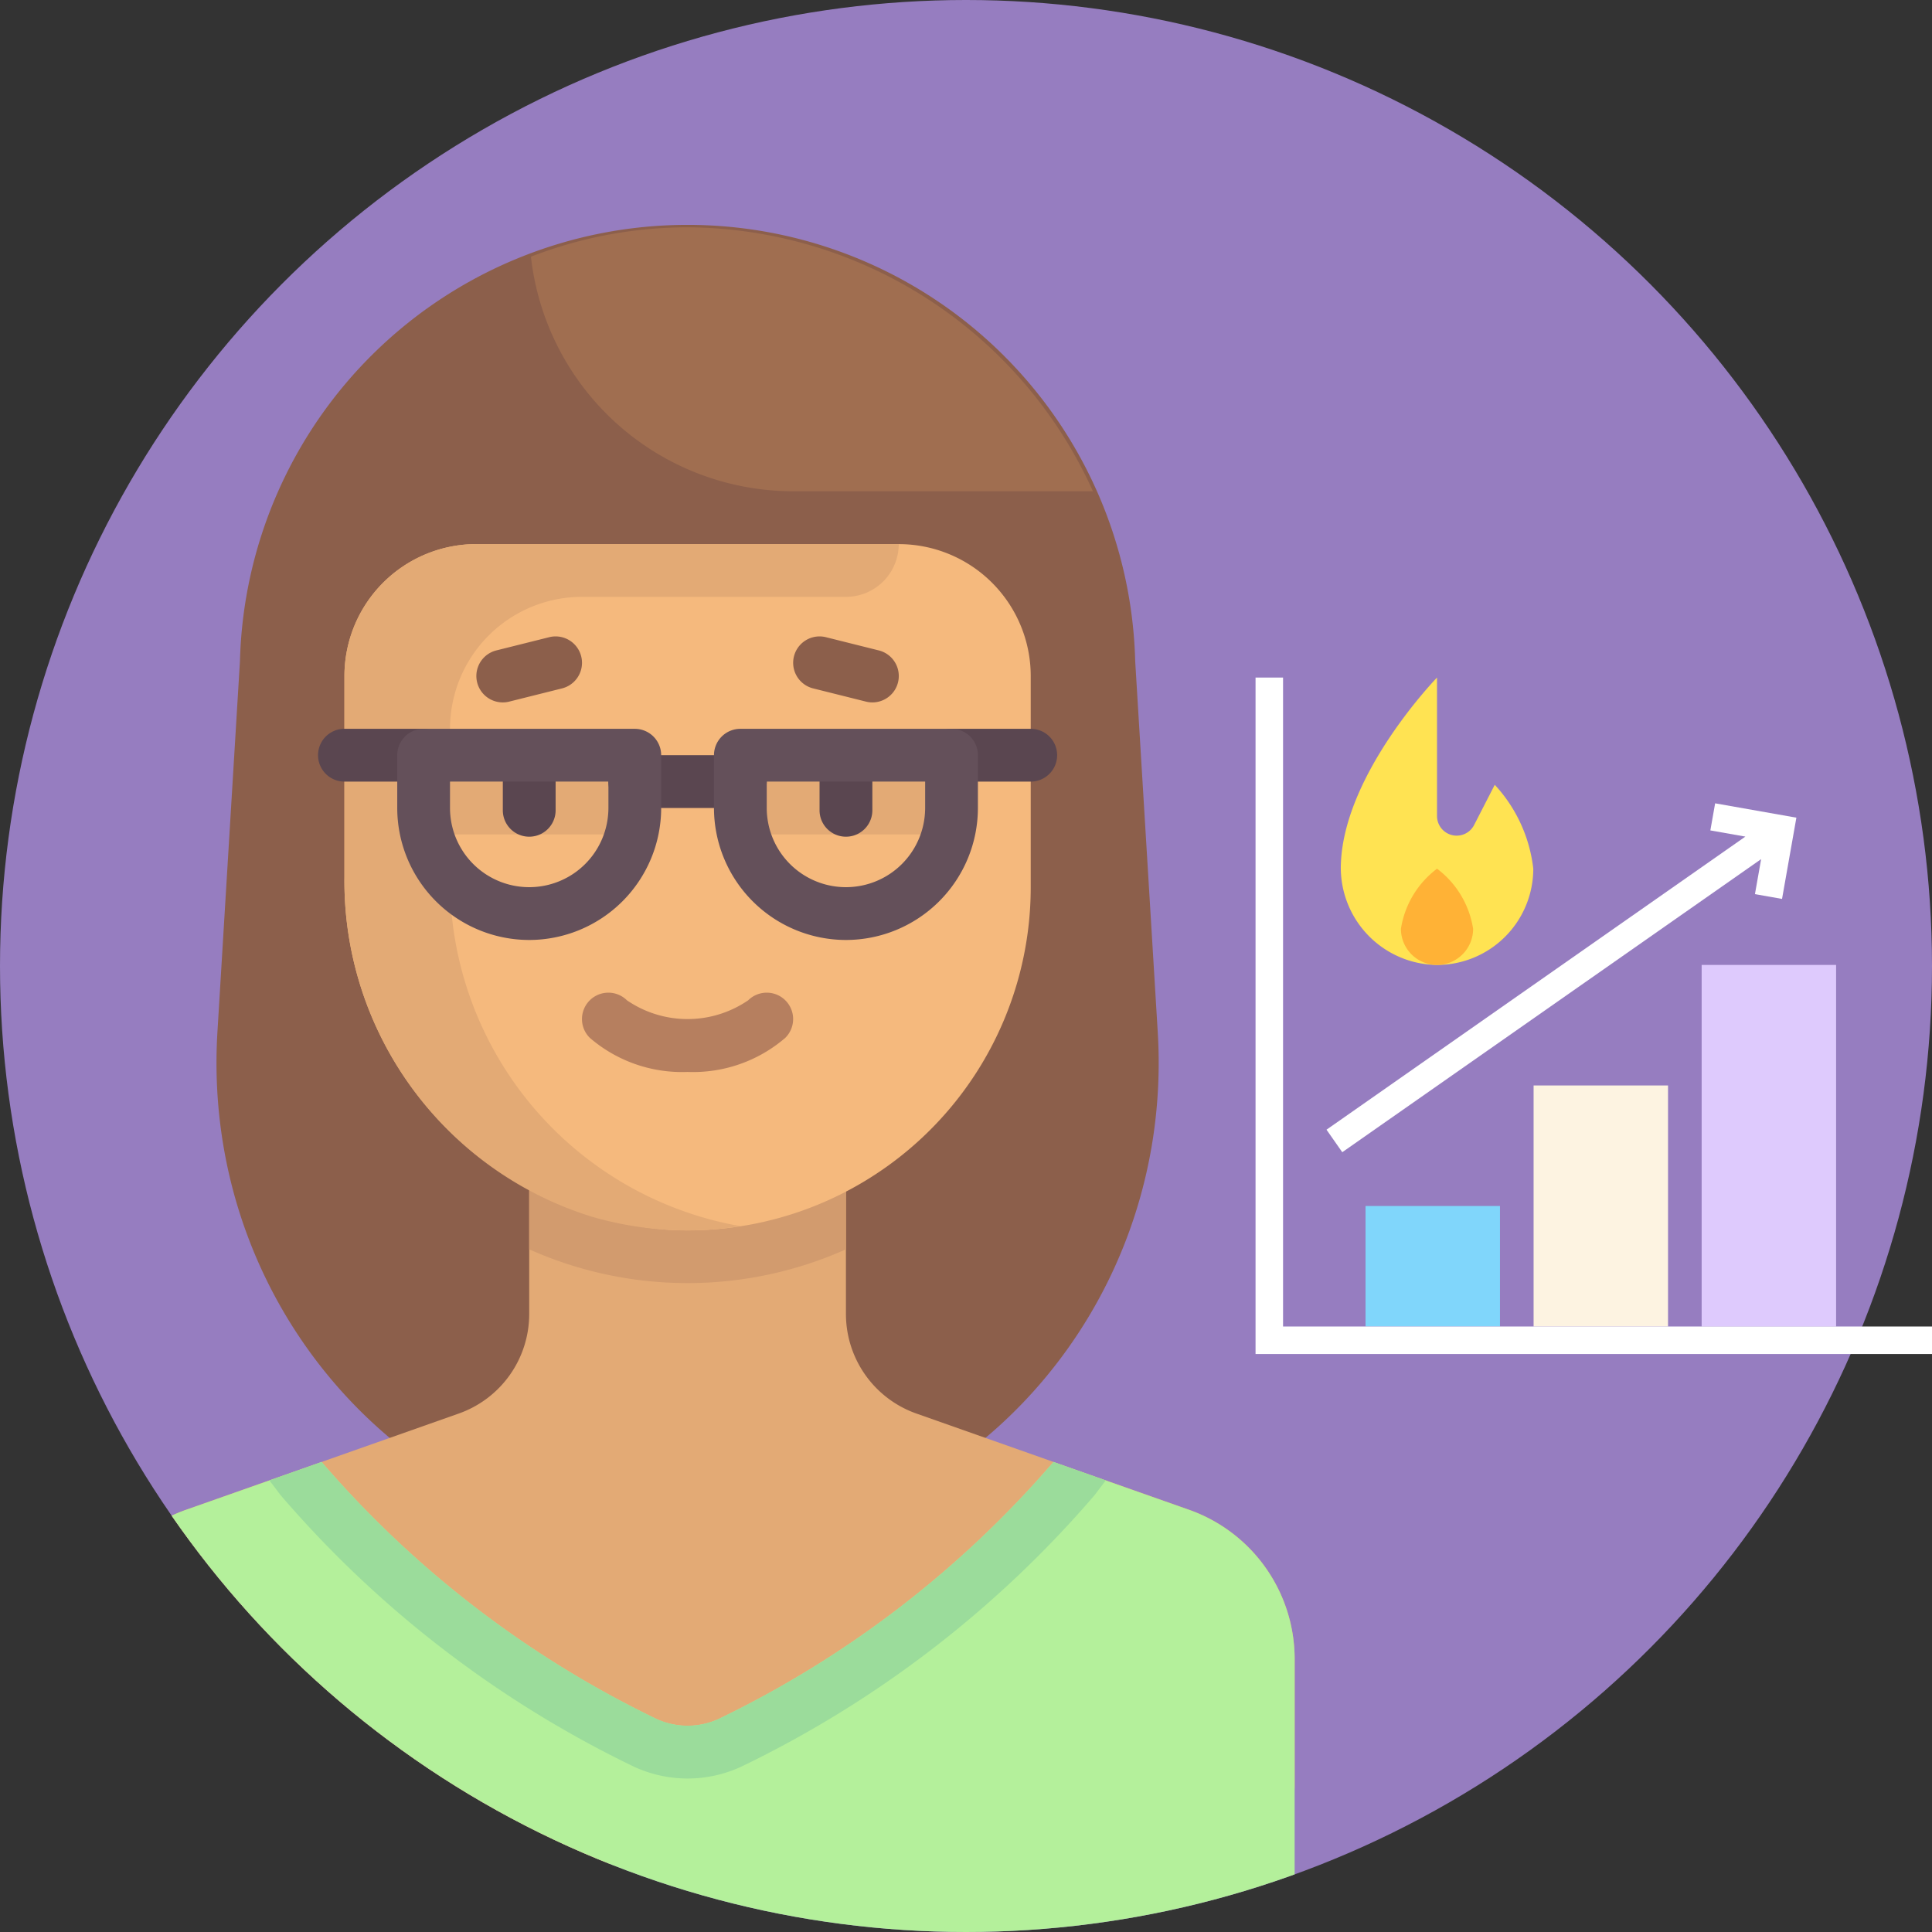 <svg xmlns="http://www.w3.org/2000/svg" xmlns:xlink="http://www.w3.org/1999/xlink" width="85" height="85" viewBox="0 0 85 85">
  <rect x="0" y="0" width="85" height="85" fill="#333333" stroke="none"/>
  <defs>
    <clipPath id="clip-path">
      <circle id="Elipse_6339" data-name="Elipse 6339" cx="42.5" cy="42.5" r="42.5" transform="translate(-8881.459 -8760.25)" fill="#967dc0"/>
    </clipPath>
  </defs>
  <g id="Grupo_184180" data-name="Grupo 184180" transform="translate(8881.459 8760.25)">
    <circle id="Elipse_6333" data-name="Elipse 6333" cx="42.5" cy="42.5" r="42.5" transform="translate(-8881.459 -8760.25)" fill="#967dc0"/>
    <g id="Enmascarar_grupo_102" data-name="Enmascarar grupo 102" clip-path="url(#clip-path)">
      <g id="mujer_1_" data-name="mujer(1)" transform="translate(-8943.982 -8750.25)">
        <path id="Trazado_236487" data-name="Trazado 236487" d="M149.035,19.087a19.7,19.7,0,0,0-39.387,0l-.991,16.32c-.746,12.278,8.73,22.658,20.685,22.658h0c11.955,0,21.431-10.38,20.685-22.658Z" transform="translate(-36.568)" fill="#8c5f4b"/>
        <path id="Trazado_236488" data-name="Trazado 236488" d="M114.835,311.907l-11.994-4.233a4.645,4.645,0,0,1-3.1-4.38v-6H85.806v6a4.645,4.645,0,0,1-3.1,4.38l-11.994,4.233a6.968,6.968,0,0,0-4.649,6.57V324a3.484,3.484,0,0,0,3.484,3.484H116A3.484,3.484,0,0,0,119.483,324v-5.522A6.968,6.968,0,0,0,114.835,311.907Z" transform="translate(0 -255.484)" fill="#e3aa75"/>
        <path id="Trazado_236489" data-name="Trazado 236489" d="M206.451,300.449a17.079,17.079,0,0,0,13.935,0V297.29H206.451v3.159Z" transform="translate(-120.645 -255.484)" fill="#d29b6e"/>
        <path id="Trazado_236490" data-name="Trazado 236490" d="M173.032,99.1H154.451a5.806,5.806,0,0,0-5.806,5.806v8.864a15.378,15.378,0,0,0,14.367,15.506,15.1,15.1,0,0,0,15.827-15.08V104.9A5.806,5.806,0,0,0,173.032,99.1Z" transform="translate(-70.968 -85.161)" fill="#f5b97d"/>
        <g id="Grupo_183958" data-name="Grupo 183958" transform="translate(77.677 13.936)">
          <rect id="Rectángulo_64543" data-name="Rectángulo 64543" width="6.968" height="2.323" transform="translate(4.646 10.452)" fill="#e3aa75"/>
          <rect id="Rectángulo_64544" data-name="Rectángulo 64544" width="6.968" height="2.323" transform="translate(18.58 10.452)" fill="#e3aa75"/>
          <path id="Trazado_236491" data-name="Trazado 236491" d="M153.29,113.767v-6.541a5.806,5.806,0,0,1,5.806-5.806h11.613a2.323,2.323,0,0,0,2.323-2.323H154.451a5.806,5.806,0,0,0-5.806,5.806v8.831a15.469,15.469,0,0,0,10.873,14.953,14.986,14.986,0,0,0,6.549.42A15.452,15.452,0,0,1,153.29,113.767Z" transform="translate(-148.645 -99.097)" fill="#e3aa75"/>
        </g>
        <g id="Grupo_183959" data-name="Grupo 183959" transform="translate(84.645 23.226)">
          <path id="Trazado_236492" data-name="Trazado 236492" d="M198.194,165.161v2.424a1.161,1.161,0,1,0,2.323,0v-2.424Z" transform="translate(-198.194 -165.161)" fill="#5a4650"/>
          <path id="Trazado_236493" data-name="Trazado 236493" d="M297.29,165.161v2.424a1.161,1.161,0,1,0,2.323,0v-2.424Z" transform="translate(-283.355 -165.161)" fill="#5a4650"/>
        </g>
        <path id="Trazado_236494" data-name="Trazado 236494" d="M227.612,242.965a6.215,6.215,0,0,1-4.3-1.5,1.161,1.161,0,0,1,1.631-1.653,4.72,4.72,0,0,0,5.337,0,1.161,1.161,0,0,1,1.631,1.653A6.214,6.214,0,0,1,227.612,242.965Z" transform="translate(-134.839 -205.804)" fill="#b67f5f"/>
        <g id="Grupo_183960" data-name="Grupo 183960" transform="translate(76.516 22.064)">
          <path id="Trazado_236495" data-name="Trazado 236495" d="M145.032,159.226h-3.484a1.161,1.161,0,1,1,0-2.323h3.484a1.161,1.161,0,0,1,0,2.323Z" transform="translate(-140.387 -156.903)" fill="#5a4650"/>
          <path id="Trazado_236496" data-name="Trazado 236496" d="M334.968,159.226h-3.484a1.161,1.161,0,1,1,0-2.323h3.484a1.161,1.161,0,1,1,0,2.323Z" transform="translate(-303.613 -156.903)" fill="#5a4650"/>
          <path id="Trazado_236497" data-name="Trazado 236497" d="M237.032,167.484h-4.645a1.161,1.161,0,0,1,0-2.323h4.645a1.161,1.161,0,1,1,0,2.323Z" transform="translate(-218.452 -164)" fill="#5a4650"/>
        </g>
        <g id="Grupo_183961" data-name="Grupo 183961" transform="translate(83.483 17.998)">
          <path id="Trazado_236498" data-name="Trazado 236498" d="M191.094,130.893a1.161,1.161,0,0,1-.28-2.288l2.323-.581a1.161,1.161,0,0,1,.563,2.253l-2.323.581A1.146,1.146,0,0,1,191.094,130.893Z" transform="translate(-189.934 -127.988)" fill="#8c5f4b"/>
          <path id="Trazado_236499" data-name="Trazado 236499" d="M292.517,130.891a1.155,1.155,0,0,1-.282-.035l-2.323-.581a1.161,1.161,0,0,1,.562-2.253l2.323.581a1.161,1.161,0,0,1-.28,2.288Z" transform="translate(-275.096 -127.986)" fill="#8c5f4b"/>
        </g>
        <path id="Trazado_236500" data-name="Trazado 236500" d="M218.531,11.613h13.188A19.7,19.7,0,0,0,213.885,0a19.161,19.161,0,0,0-6.891,1.294A11.611,11.611,0,0,0,218.531,11.613Z" transform="translate(-121.112)" fill="#a06e50"/>
        <path id="Trazado_236501" data-name="Trazado 236501" d="M69.55,407.952H116a3.484,3.484,0,0,0,3.484-3.484v-9.522a6.968,6.968,0,0,0-4.649-6.57l-5.962-2.1a45.516,45.516,0,0,1-14.718,11.3,3.29,3.29,0,0,1-2.761,0,45.517,45.517,0,0,1-14.719-11.3l-5.962,2.1a6.968,6.968,0,0,0-4.649,6.57v5.522C66.066,402.393,67.626,407.952,69.55,407.952Z" transform="translate(-0.002 -331.952)" fill="#b4f09b"/>
        <path id="Trazado_236502" data-name="Trazado 236502" d="M125.618,387.676l.041.054.044.052a47.863,47.863,0,0,0,15.509,11.9,5.611,5.611,0,0,0,4.71,0,47.864,47.864,0,0,0,15.509-11.9l.044-.052.041-.054.449-.592-2.3-.812a45.517,45.517,0,0,1-14.718,11.3,3.289,3.289,0,0,1-2.761,0,45.517,45.517,0,0,1-14.719-11.3l-2.3.812Z" transform="translate(-50.793 -331.953)" fill="#9bdc9b"/>
        <g id="Grupo_183962" data-name="Grupo 183962" transform="translate(80 22.065)">
          <path id="Trazado_236503" data-name="Trazado 236503" d="M270.064,166.194a5.813,5.813,0,0,1-5.806-5.806v-2.323a1.161,1.161,0,0,1,1.161-1.161h9.29a1.161,1.161,0,0,1,1.161,1.161v2.323A5.813,5.813,0,0,1,270.064,166.194Zm-3.484-6.968v1.161a3.484,3.484,0,1,0,6.968,0v-1.161Z" transform="translate(-250.323 -156.904)" fill="#64505a"/>
          <path id="Trazado_236504" data-name="Trazado 236504" d="M170.968,166.194a5.813,5.813,0,0,1-5.806-5.806v-2.323a1.161,1.161,0,0,1,1.161-1.161h9.29a1.161,1.161,0,0,1,1.161,1.161v2.323A5.813,5.813,0,0,1,170.968,166.194Zm-3.484-6.968v1.161a3.484,3.484,0,0,0,6.968,0v-1.161Z" transform="translate(-165.162 -156.904)" fill="#64505a"/>
        </g>
      </g>
    </g>
    <g id="tendencias" transform="translate(-8836.22 -8740.44)">
      <g id="Grupo_184168" data-name="Grupo 184168" transform="translate(22.233 27.946)">
        <path id="Trazado_237161" data-name="Trazado 237161" d="M190,322h5.915v10.606H190Z" transform="translate(-190 -322)" fill="#fdf3e1"/>
      </g>
      <g id="Grupo_184170" data-name="Grupo 184170" transform="translate(29.627 22.643)">
        <path id="Trazado_237163" data-name="Trazado 237163" d="M290,242h5.915v15.909H290Z" transform="translate(-290 -242)" fill="#decafd"/>
      </g>
      <g id="Grupo_184171" data-name="Grupo 184171" transform="translate(14.839 33.249)">
        <path id="Trazado_237164" data-name="Trazado 237164" d="M90,402h5.915v5.3H90Z" transform="translate(-90 -402)" fill="#80d6fb"/>
      </g>
      <g id="Grupo_184172" data-name="Grupo 184172" transform="translate(10 10)">
        <path id="Trazado_237165" data-name="Trazado 237165" d="M11.21,38.551V10H10V39.761H39.761v-1.21Z" transform="translate(-10 -10)" fill="#fff"/>
      </g>
      <path id="Trazado_237166" data-name="Trazado 237166" d="M97.269,83v1.21h1.564l-15.9,15.9.855.855,15.9-15.9v1.564h1.21V83Z" transform="matrix(0.985, 0.174, -0.174, 0.985, -51.148, -83.147)" fill="#fff"/>
      <g id="Grupo_184175" data-name="Grupo 184175" transform="translate(13.752 10)">
        <g id="Grupo_184173" data-name="Grupo 184173" transform="translate(0 0)">
          <path id="Trazado_237167" data-name="Trazado 237167" d="M80.495,18.408a4.234,4.234,0,0,1-4.313,4.234,4.28,4.28,0,0,1-4.149-4.508C72.215,14.161,76.26,10,76.26,10v6.092a.864.864,0,0,0,1.632.395l.908-1.769A6.506,6.506,0,0,1,80.495,18.408Z" transform="translate(-72.028 -10)" fill="#ffe352"/>
        </g>
        <g id="Grupo_184174" data-name="Grupo 184174" transform="translate(2.646 8.408)">
          <path id="Trazado_237168" data-name="Trazado 237168" d="M117.349,149a4.1,4.1,0,0,1,1.588,2.646,1.588,1.588,0,0,1-1.588,1.588h0a1.588,1.588,0,0,1-1.588-1.588A4.1,4.1,0,0,1,117.351,149Z" transform="translate(-115.763 -149)" fill="#ffb236"/>
        </g>
      </g>
    </g>
  </g>
</svg>
